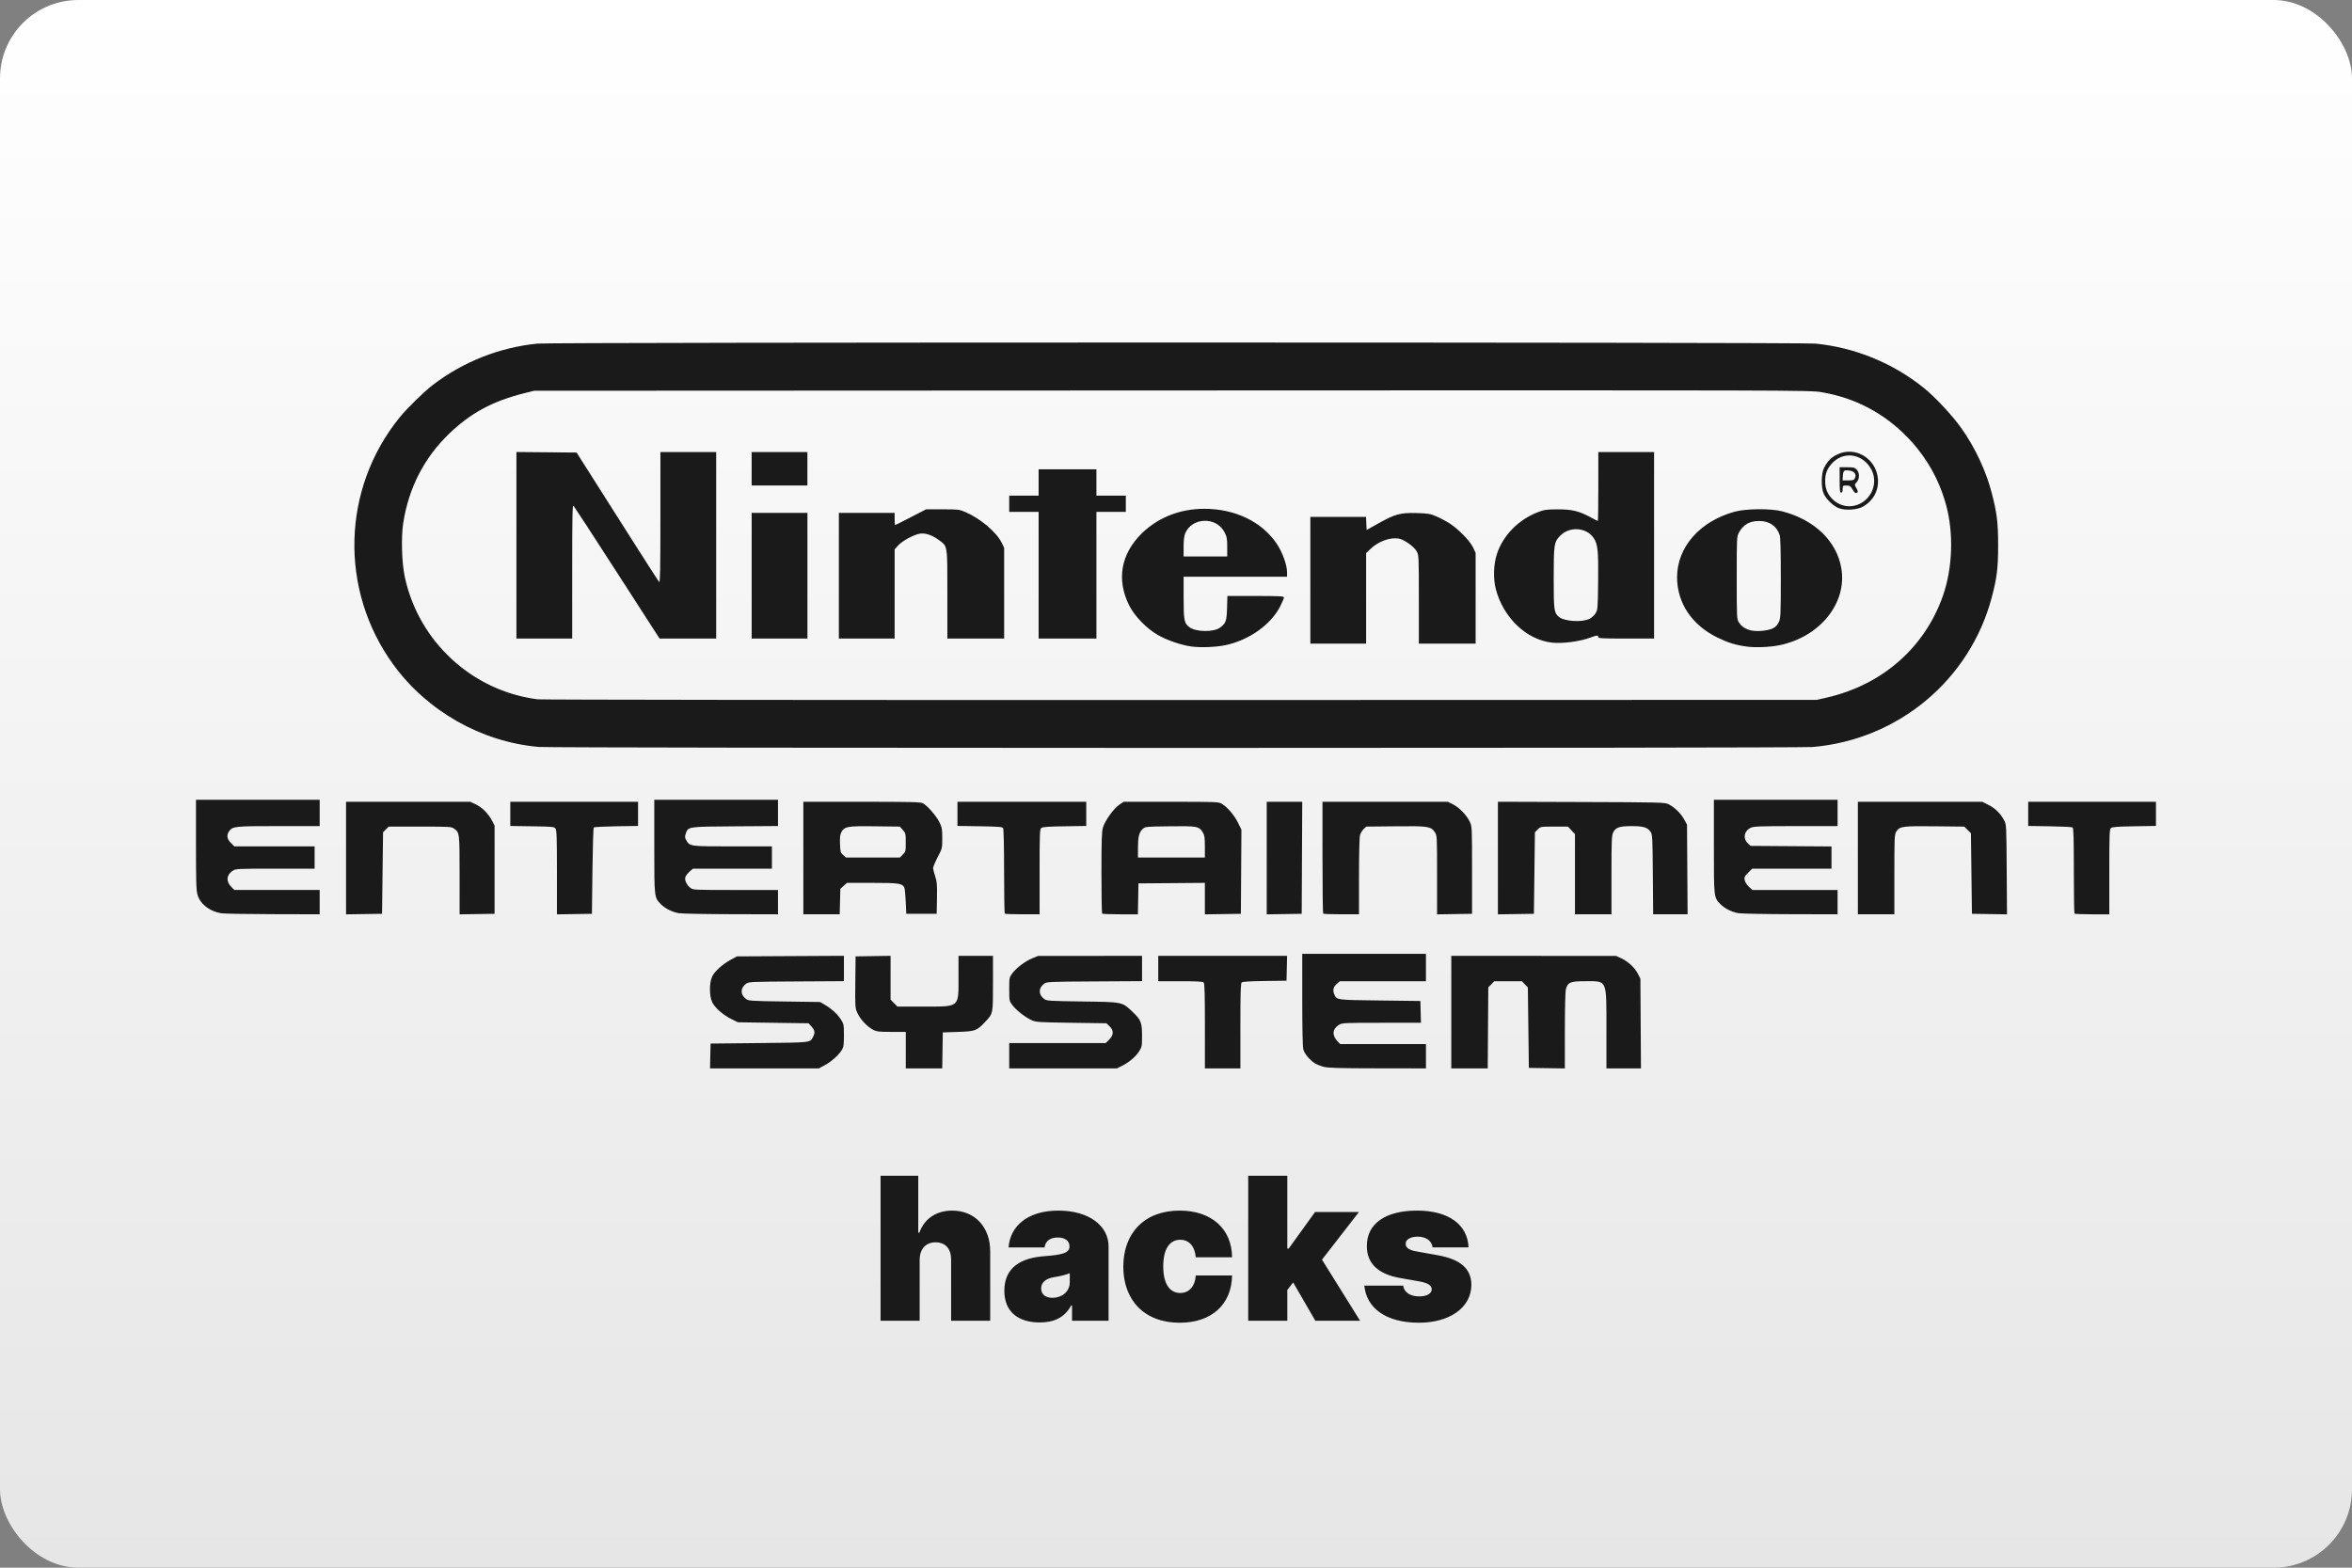 <?xml version="1.0" encoding="UTF-8"?>
<svg width="480" height="320" version="1.1" viewBox="0 0 480 320" xmlns="http://www.w3.org/2000/svg">
 <rect x="0" y="0" width="480" height="320" fill="#808080" stroke="none"/>
 <defs>
  <linearGradient id="a" x1="81.598" x2="81.598" y2="84.667" gradientTransform="scale(3.78)" gradientUnits="userSpaceOnUse">
   <stop stop-color="#fff" offset="0"/>
   <stop stop-color="#e6e6e6" offset="1"/>
  </linearGradient>
 </defs>
 <rect width="480" height="320" ry="16" fill="url(#a)" stroke-linecap="square" stroke-linejoin="round" stroke-width="2" style="paint-order:stroke fill markers"/>
 <path d="m144.96 215.55 0.058-2.535 9.953-0.103c10.78-0.112 10.337-0.061 10.961-1.268 0.438-0.847 0.366-1.338-0.307-2.091l-0.603-0.676-14.427-0.207-1.34-0.664c-1.71-0.847-3.355-2.294-3.908-3.436-0.611-1.263-0.611-3.987 0-5.25 0.523-1.08 2.096-2.497 3.797-3.42l1.254-0.681 21.831-0.117v5.175l-9.711 0.058c-9.499 0.056-9.724 0.067-10.295 0.493-1.153 0.859-1.153 2.203-2.3e-4 3.062 0.56 0.418 0.874 0.439 7.863 0.538l7.28 0.103 1.009 0.593c1.363 0.801 2.561 1.907 3.268 3.017 0.553 0.868 0.586 1.05 0.585 3.207-6.4e-4 1.917-0.067 2.397-0.412 2.961-0.637 1.044-2.187 2.428-3.512 3.134l-1.203 0.641h-22.2l0.058-2.535zm39.893-1.19v-3.725h-2.905c-2.529 0-3.014-0.055-3.744-0.428-1.203-0.614-2.614-2.107-3.2-3.386-0.498-1.087-0.504-1.17-0.449-6.352l0.055-5.25 7.139-0.113v8.949l1.407 1.407h5.308c7.5 0 7.15 0.299 7.15-6.094v-4.252h7.036v5.598c0 6.299 0.034 6.138-1.604 7.887-1.686 1.802-1.999 1.917-5.535 2.035l-3.104 0.103-0.113 7.346h-7.44zm21.107 1.138v-2.587h19.7l0.704-0.704c0.941-0.941 0.965-1.866 0.07-2.724l-0.634-0.608-7.178-0.103c-6.747-0.097-7.234-0.13-8.109-0.539-1.321-0.618-3.093-2.006-3.875-3.033-0.662-0.87-0.667-0.897-0.673-3.268-4e-3 -2.333 0.011-2.411 0.614-3.233 0.832-1.131 2.621-2.482 4.083-3.083l1.196-0.492 21.211-0.01v5.161l-9.711 0.058c-9.499 0.056-9.724 0.067-10.295 0.493-1.153 0.859-1.153 2.203-1.9e-4 3.062 0.56 0.418 0.874 0.439 7.863 0.538 8.328 0.118 8.028 0.056 10.235 2.143 1.679 1.588 1.908 2.168 1.908 4.845 0 2.114-0.034 2.298-0.593 3.179-0.705 1.112-2.007 2.221-3.472 2.957l-1.065 0.535h-21.978zm39.938-6.063c0-6.452-0.063-8.713-0.248-8.898-0.178-0.178-1.527-0.248-4.76-0.248h-4.511v-5.173h26.293l-0.116 5.07-4.433 0.056c-2.844 0.036-4.531 0.138-4.708 0.284-0.22 0.183-0.275 1.942-0.275 8.894v8.666h-7.243zm24.228 8.321c-0.617-0.166-1.423-0.488-1.791-0.715-1.013-0.626-2.104-1.936-2.35-2.821-0.14-0.503-0.22-4.191-0.221-10.154l-1e-3 -9.364h25.246v5.587h-17.557l-0.612 0.515c-0.719 0.605-0.9 1.291-0.557 2.106 0.519 1.234 0.263 1.198 9.292 1.311l8.298 0.103 0.117 4.449-8.025 8.3e-4c-7.682 8.3e-4 -8.055 0.019-8.71 0.418-1.348 0.822-1.465 2.135-0.299 3.358l0.543 0.569h17.512v4.966l-9.881-0.014c-7.969-0.011-10.098-0.072-11.002-0.315zm26.056-11.156v-11.485l33.626 4e-3 1.075 0.5c1.399 0.651 2.745 1.907 3.382 3.155l0.509 0.997 0.116 18.313h-7.048v-7.977c0-10.321 0.218-9.819-4.26-9.819-3.104 0-3.618 0.207-4.009 1.613-0.129 0.462-0.214 3.832-0.214 8.48l-2e-3 7.713-7.346-0.113-0.207-16.424-0.608-0.634-0.607-0.634h-5.639l-1.216 1.268-0.117 16.528h-7.436zm-251.04-20.18c-2.375-0.401-4.268-1.872-4.825-3.747-0.27-0.909-0.322-2.561-0.322-10.255v-9.171h25.246v5.38h-8.387c-9 0-9.393 0.041-10.106 1.059-0.549 0.783-0.425 1.585 0.366 2.376l0.704 0.704h16.389v4.552h-8.04c-8.027 0-8.041 8.2e-4 -8.74 0.472-1.245 0.839-1.322 2.151-0.194 3.279l0.594 0.594h17.414v4.966l-9.57-0.024c-5.264-0.013-10.002-0.097-10.529-0.186zm25.479-11.269v-11.489l25.349 4e-3 1.069 0.498c1.328 0.618 2.569 1.839 3.322 3.268l0.576 1.093v18.003l-7.139 0.113-3e-3 -8.024c-0.003-8.626-0.004-8.64-1.099-9.452-0.564-0.419-0.81-0.434-6.979-0.434h-6.395l-1.147 1.147-0.207 16.649-7.346 0.113zm43.041 2.937c0-7.056-0.051-8.623-0.293-8.955-0.272-0.372-0.62-0.407-4.76-0.468l-4.466-0.066v-4.937h26.073v4.931l-4.432 0.07c-2.438 0.038-4.51 0.147-4.604 0.242-0.095 0.095-0.219 4.099-0.276 8.898l-0.104 8.726-7.139 0.113zm24.879 8.313c-1.369-0.228-2.85-0.975-3.709-1.872-1.317-1.375-1.304-1.256-1.304-11.755v-9.525h25.246v5.363l-8.743 0.06c-9.766 0.067-9.604 0.043-10.095 1.529-0.198 0.601-0.174 0.814 0.156 1.379 0.69 1.181 0.689 1.181 9.421 1.184l8.019 3e-3v4.552h-16.126l-0.71 0.623c-0.39 0.343-0.768 0.856-0.839 1.14-0.159 0.632 0.291 1.561 1.041 2.151 0.537 0.423 0.741 0.432 9.213 0.432h8.663v4.966l-9.57-0.024c-5.264-0.013-10.062-0.106-10.662-0.206zm25.406-11.255v-11.485h11.909c9.97 0 12.003 0.049 12.486 0.298 0.899 0.465 2.757 2.599 3.386 3.889 0.505 1.037 0.569 1.399 0.569 3.244 0 2.06-8e-3 2.092-0.931 3.857-0.512 0.979-0.931 1.988-0.931 2.241s0.189 1.02 0.419 1.703c0.362 1.073 0.412 1.676 0.362 4.438l-0.057 3.195h-6.208l-0.11-2.483c-0.06-1.366-0.188-2.65-0.284-2.853-0.411-0.876-1.076-0.975-6.525-0.975h-5.18l-0.676 0.603-0.676 0.603-0.069 2.604-0.068 2.604h-7.416zm20.295-0.708c0.58-0.58 0.605-0.683 0.605-2.48 0-1.779-0.03-1.91-0.603-2.551l-0.603-0.676-5.062-0.065c-5.689-0.073-6.263 0.029-6.877 1.215-0.263 0.508-0.327 1.08-0.273 2.414 0.067 1.617 0.116 1.786 0.652 2.248l0.581 0.499h10.976zm20.815 12.055c-0.076-0.076-0.139-3.964-0.141-8.639-2e-3 -4.989-0.084-8.63-0.199-8.812-0.162-0.257-0.981-0.322-4.756-0.38l-4.56-0.069v-4.931h26.281v4.937l-4.418 0.066c-3.362 0.051-4.5 0.134-4.76 0.35-0.308 0.256-0.342 1.147-0.342 8.95v8.666h-3.483c-1.916 0-3.545-0.062-3.621-0.138zm19.866 0c-0.076-0.076-0.138-3.83-0.138-8.343 0-6.658 0.058-8.401 0.308-9.241 0.412-1.386 2.159-3.832 3.296-4.614l0.92-0.633 9.688 8.3e-4c9.3 8.3e-4 9.716 0.017 10.362 0.412 1.147 0.699 2.53 2.316 3.276 3.83l0.714 1.448-0.111 17.176-7.346 0.113v-6.43l-13.554 0.109-0.114 6.311h-3.581c-1.97 0-3.643-0.062-3.719-0.138zm20.968-13.675c0-1.841-0.07-2.339-0.405-2.887-0.775-1.271-1.127-1.337-6.733-1.265-5.007 0.065-5.042 0.068-5.572 0.567-0.717 0.674-0.945 1.612-0.946 3.895l-1e-3 1.914h13.658v-2.224zm12.624 2.333v-11.49h7.246l-0.053 11.433-0.054 11.433-7.139 0.113zm11.519 11.342c-0.076-0.076-0.138-5.244-0.138-11.485v-11.347h25.578l1.055 0.526c1.279 0.637 2.826 2.243 3.438 3.568 0.441 0.955 0.451 1.169 0.451 9.874v8.898l-7.139 0.113v-8.045c0-8.038 0-8.045-0.473-8.748-0.786-1.169-1.35-1.251-8.046-1.18l-5.934 0.063-0.534 0.502c-0.294 0.276-0.626 0.835-0.739 1.242-0.119 0.428-0.206 3.984-0.207 8.448l-1e-3 7.708h-3.587c-1.973 0-3.649-0.062-3.725-0.138zm35.661-11.345v-11.493l17.02 0.055c16.089 0.052 17.062 0.076 17.791 0.439 1.202 0.598 2.496 1.848 3.168 3.061l0.614 1.108 0.119 18.313h-7.03l-0.063-8.122c-0.059-7.66-0.086-8.156-0.467-8.719-0.609-0.899-1.476-1.162-3.838-1.162-2.509 0-3.306 0.273-3.793 1.299-0.305 0.642-0.346 1.68-0.346 8.717v7.987h-7.449v-16.354l-0.709-0.773-0.709-0.773h-2.805c-2.789 0-2.808 3e-3 -3.378 0.574l-0.574 0.574-0.207 16.649-7.346 0.113zm49.089 11.253c-1.369-0.228-2.85-0.975-3.709-1.872-1.317-1.375-1.304-1.256-1.304-11.755v-9.525h25.246v5.38h-8.505c-7.443 0-8.594 0.042-9.217 0.338-1.375 0.652-1.645 2.189-0.564 3.205l0.523 0.492 16.522 0.117v4.539h-16.189l-0.829 0.829c-0.726 0.726-0.813 0.913-0.701 1.5 0.074 0.385 0.437 0.958 0.85 1.344l0.722 0.673h17.388v4.966l-9.57-0.024c-5.264-0.013-10.062-0.106-10.662-0.206zm24.371-11.255v-11.485h25.387l1.257 0.628c1.369 0.684 2.456 1.751 3.197 3.139 0.471 0.883 0.475 0.95 0.534 10.05l0.06 9.162-7.155-0.113-0.207-16.444-0.676-0.676-0.676-0.676-5.946-0.066c-6.657-0.074-7.279 9e-3 -7.921 1.06-0.382 0.626-0.403 1.098-0.404 8.783v8.122h-7.449v-11.485zm44.213 11.347c-0.076-0.076-0.138-4.028-0.138-8.782 0-6.688-0.059-8.682-0.259-8.812-0.142-0.092-2.237-0.197-4.656-0.234l-4.397-0.067v-4.937h26.073v4.931l-4.418 0.07c-3.359 0.053-4.5 0.138-4.76 0.353-0.308 0.256-0.342 1.145-0.342 8.95v8.666h-3.483c-1.916 0-3.546-0.062-3.621-0.138zm-313.43-34.027c-11.678-1.02-22.779-7.313-29.677-16.822-11.041-15.221-10.523-35.817 1.269-50.407 1.481-1.832 5.028-5.311 6.784-6.651 6.222-4.752 13.637-7.681 21.388-8.45 2.981-0.295 257.81-0.295 260.79 0 8.088 0.801 15.824 3.967 22.132 9.055 2.386 1.925 5.895 5.697 7.715 8.296 2.795 3.989 4.957 8.611 6.126 13.096 1.078 4.136 1.317 6.085 1.317 10.727 0 4.649-0.247 6.661-1.308 10.657-4.468 16.823-19.058 29.009-36.529 30.512-3.034 0.261-257.02 0.25-260.01-0.011zm262.91-10.083c11.307-2.599 19.976-10.213 23.674-20.79 1.979-5.662 2.215-12.825 0.614-18.61-1.428-5.157-4.015-9.708-7.723-13.581-4.817-5.032-10.772-8.181-17.686-9.352-2.366-0.401-4.052-0.405-132.56-0.347l-130.16 0.059-1.862 0.462c-6.552 1.626-11.044 4.036-15.487 8.307-5.069 4.874-8.235 11.023-9.36 18.177-0.46 2.924-0.312 8.135 0.313 11.057 2.826 13.211 13.757 23.281 27.12 24.982 0.74 0.094 59.777 0.158 131.19 0.142l129.85-0.03zm-129.64-10.407c-2.056-0.272-4.913-1.239-6.829-2.312-2.348-1.315-4.866-3.908-5.969-6.146-2.572-5.218-1.663-10.407 2.558-14.589 3.314-3.284 7.83-5.07 12.818-5.07 6.288 0 11.781 2.658 14.789 7.156 1.151 1.721 2.084 4.313 2.084 5.788v0.92h-21.107v4.249c0 4.703 0.119 5.298 1.211 6.076 1.377 0.981 4.946 1.016 6.226 0.062 1.19-0.888 1.353-1.342 1.427-3.987l0.069-2.469h5.777c4.744 0 5.777 0.051 5.777 0.283 0 0.155-0.338 0.958-0.751 1.783-1.887 3.772-6.384 6.965-11.246 7.985-1.87 0.392-4.983 0.516-6.834 0.271zm7.243-20.333c0-1.723-0.065-2.067-0.576-3.045-1.663-3.184-6.628-3.013-8.002 0.276-0.213 0.51-0.32 1.427-0.32 2.739v1.972h8.898zm106.07 20.344c-2.35-0.324-3.84-0.78-6.021-1.846-5.226-2.552-8.233-7.046-8.239-12.314-8e-3 -6.131 4.654-11.435 11.757-13.38 2.296-0.629 7.325-0.675 9.622-0.088 6.613 1.688 11.176 6.05 12.133 11.6 1.225 7.099-4.28 13.993-12.566 15.736-1.898 0.399-4.941 0.532-6.687 0.291zm5.297-3.73c0.575-0.293 0.936-0.676 1.213-1.285 0.365-0.805 0.394-1.452 0.398-8.959 3e-3 -5.51-0.071-8.316-0.231-8.795-0.619-1.85-2.091-2.864-4.168-2.872-1.97-8e-3 -3.27 0.736-4.152 2.375-0.435 0.808-0.445 1.024-0.445 9.208 0 8.056 0.015 8.408 0.421 9.098 0.496 0.845 1.506 1.484 2.673 1.692 1.284 0.229 3.379 3e-3 4.292-0.463zm-94.401-9.809v-12.933h11.362l0.122 2.672 2.38-1.337c3.415-1.918 4.539-2.224 7.814-2.124 2.381 0.072 2.778 0.141 4.1 0.709 0.805 0.346 2.015 0.991 2.69 1.433 1.819 1.191 4.131 3.571 4.74 4.881l0.518 1.112 4e-3 18.52h-11.588v-9.025c0-8.94-4e-3 -9.033-0.459-9.843-0.534-0.949-2.519-2.365-3.602-2.568-1.756-0.33-4.185 0.549-5.814 2.104l-0.885 0.844v18.488h-11.381v-12.933zm49.247 12.72c-5.219-0.618-9.94-5.171-11.417-11.01-0.529-2.094-0.442-4.931 0.217-6.986 1.236-3.861 4.405-7.104 8.462-8.657 1.224-0.469 1.711-0.535 3.982-0.543 2.911-0.01 4.38 0.35 6.784 1.662 0.715 0.39 1.344 0.709 1.397 0.709 0.053 0 0.096-3.166 0.096-7.036v-7.036h11.381v38.075h-5.691c-4.92 0-5.69-0.042-5.69-0.31 0-0.409-0.303-0.392-1.573 0.091-2.152 0.818-5.796 1.295-7.948 1.04zm7.707-4.842c0.425-0.203 0.984-0.708 1.242-1.122 0.453-0.728 0.471-0.949 0.535-6.475 0.073-6.348-0.07-7.706-0.946-8.953-1.505-2.142-4.86-2.362-6.774-0.445-1.278 1.28-1.348 1.73-1.348 8.682 0 6.508 0.067 7.028 1.006 7.865 1.073 0.956 4.68 1.213 6.285 0.447zm-218.98-15.019v-19.041l12.286 0.11 8.294 13.082c4.562 7.195 8.409 13.197 8.549 13.337 0.202 0.202 0.255-2.53 0.255-13.134v-13.389h11.381v38.075h-11.551l-8.638-13.399c-4.751-7.369-8.763-13.535-8.917-13.702-0.234-0.255-0.279 1.89-0.279 13.399v13.702h-11.381zm48.008 6.211v-12.83h11.381v25.659h-11.381zm17.796 0v-12.83h11.381v1.242c0 0.683 0.049 1.242 0.11 1.242s1.504-0.722 3.209-1.604l3.099-1.604h3.361c3.189 0 3.428 0.029 4.66 0.557 2.98 1.277 6.306 4.067 7.352 6.165l0.558 1.12v18.543h-11.588l-8e-4 -9.053c-8.3e-4 -10.298 0.093-9.719-1.802-11.11-1.323-0.97-2.727-1.433-3.8-1.252-1.275 0.215-3.579 1.459-4.413 2.382l-0.745 0.824v18.209h-11.381v-12.83zm40.766-0.103v-12.933h-6.001v-3.311h6.001v-5.38h11.795v5.38h6.001v3.311h-6.001v25.867h-11.795zm163.32-13.678c-1.059-0.39-2.499-1.744-3.059-2.877-0.605-1.224-0.577-4.223 0.05-5.404 0.721-1.358 1.444-2.088 2.658-2.681 3.67-1.796 7.981 0.795 8.318 4.999 0.186 2.315-0.925 4.394-2.995 5.607-1.183 0.694-3.587 0.866-4.971 0.356zm4.332-0.934c2.743-1.39 3.704-4.817 2.067-7.368-1.898-2.957-5.647-3.317-7.895-0.758-0.936 1.065-1.298 2.035-1.305 3.493-8e-3 1.464 0.43 2.617 1.361 3.587 1.562 1.629 3.816 2.037 5.772 1.046zm-1.538-2.88c-0.414-0.724-0.557-0.819-1.244-0.82-0.749-0.001-0.776 0.023-0.776 0.723 0 0.506-0.094 0.724-0.31 0.724-0.259 0-0.31-0.425-0.31-2.587v-2.587h1.516c1.317 0 1.575 0.063 1.966 0.479 0.615 0.655 0.609 1.911-0.011 2.573-0.449 0.478-0.452 0.51-0.104 1.117 0.438 0.764 0.446 0.927 0.05 1.079-0.207 0.08-0.462-0.15-0.776-0.701zm0.489-2.348c0.321-0.704-0.07-1.322-0.939-1.485-1.246-0.234-1.46-0.095-1.53 0.995l-0.063 0.981h1.154c1.014 0 1.181-0.06 1.378-0.491zm-225.17-1.889v-3.414h11.381v6.829h-11.381z" fill="#1a1a1a" stroke-width=".207"/>
 <path d="m179.71 240v29.596h7.978v-12.486c0.015-2.196 1.286-3.525 3.237-3.525 2.038 0 3.194 1.328 3.179 3.525v12.486h7.976v-14.163c0.015-4.856-3.049-8.323-7.745-8.323-3.28 0-5.707 1.676-6.704 4.509h-0.232v-11.618h-7.688zm75.027 0v29.596h7.978v-6.301l1.198-1.518 4.524 7.819h9.132l-7.775-12.472 7.545-9.724h-8.959l-5.377 7.457h-0.288v-14.857h-7.978zm-38.729 7.109c-6.633 0-9.899 3.469-10.173 7.515h7.342c0.188-1.373 1.199-2.023 2.716-2.023 1.387 0 2.37 0.636 2.37 1.792v0.058c0 1.286-1.416 1.691-5.144 1.965-4.581 0.332-8.151 2.182-8.151 7.052 0 4.422 2.976 6.474 7.225 6.474 2.89 0 5.072-0.982 6.416-3.467h0.175v3.122h7.455v-15.202c0-4.104-3.887-7.284-10.232-7.284zm24.74 0c-7.225 0-11.503 4.624-11.503 11.445s4.277 11.445 11.503 11.445c6.575 0 10.607-3.771 10.694-9.653h-7.4c-0.173 2.327-1.431 3.584-3.179 3.584-2.095 0-3.467-1.793-3.467-5.435 0-3.642 1.372-5.432 3.467-5.432 1.763 0 2.962 1.256 3.179 3.583h7.4c-0.043-5.78-4.162-9.538-10.694-9.538zm48.438 0c-6.344 0-10.26 2.603-10.232 7.227-0.029 3.497 2.241 5.737 6.764 6.531l3.93 0.693c1.734 0.318 2.514 0.781 2.543 1.619-0.029 0.925-1.084 1.444-2.543 1.444-1.806 0-3.078-0.781-3.295-2.198h-7.92c0.434 4.552 4.365 7.572 11.157 7.572 6.142 0 10.665-2.991 10.694-7.745-0.029-3.28-2.226-5.187-6.764-6.011l-4.509-0.811c-1.691-0.303-2.167-0.909-2.138-1.56-0.029-0.925 1.113-1.444 2.486-1.444 1.575 0 2.889 0.837 3.004 2.196h7.342c-0.202-4.696-4.105-7.515-10.521-7.515zm-70.866 12.775v1.85c0 2.023-1.72 3.179-3.527 3.179-1.358 0-2.311-0.665-2.311-1.907 0-1.142 0.809-2.022 2.659-2.311 1.272-0.202 2.341-0.464 3.179-0.811z" fill="#1a1a1a" stroke-width="1.017"/>
 <style type="text/css">.st0{fill:#FC0C18;}
	.st1{fill:#FC0C18;}</style>
 <style type="text/css">.st0{fill:#FC0C18;}
	.st1{fill:#FC0C18;}</style>
</svg>
